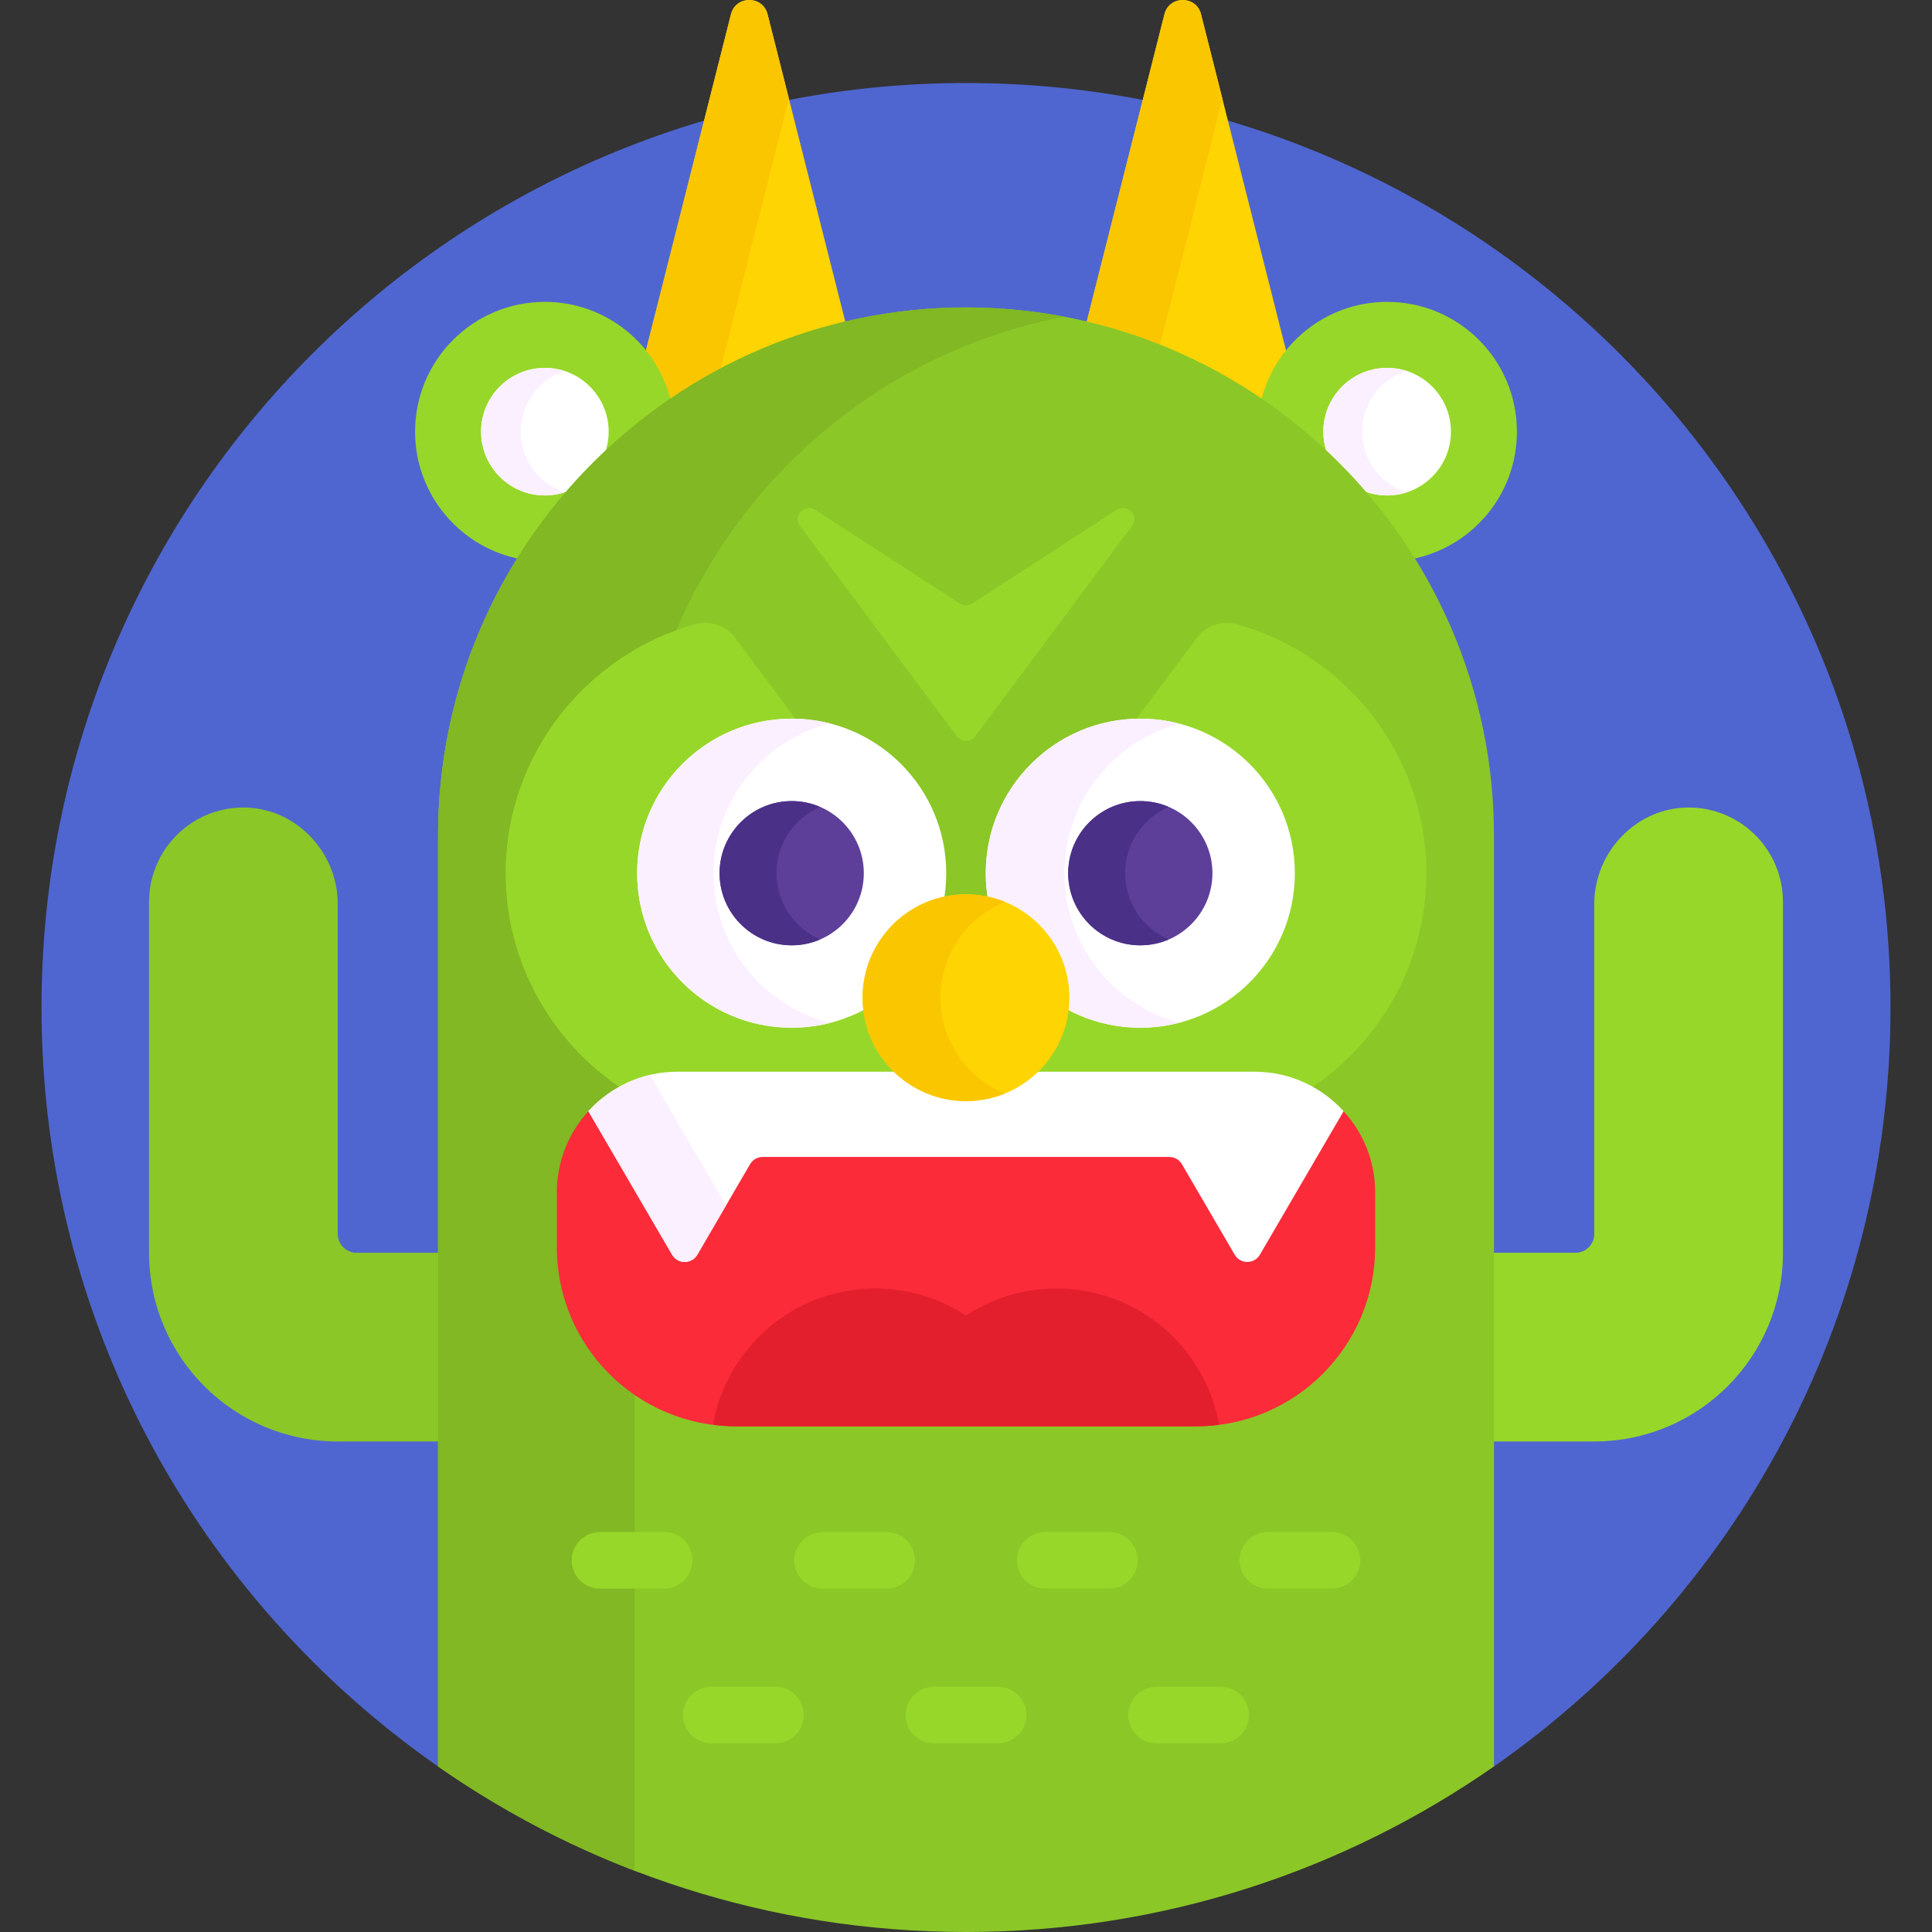 <svg id="Capa_1" enable-background="new 0 0 512 512" height="50" viewBox="0 0 512 512" width="50" xmlns="http://www.w3.org/2000/svg"><rect x="0" y="0" width="512" height="512" fill="#333333" stroke="none"/><g><path d="m256 22c-135.31 0-245 109.69-245 245 0 83.29 41.572 156.858 105.087 201.126l1-.522v-246.215c0-36.95 14.492-71.792 40.807-98.106s61.156-40.807 98.106-40.807 71.792 14.492 98.106 40.807 40.807 61.156 40.807 98.106v246.215l1 .522c63.515-44.268 105.087-117.837 105.087-201.126 0-135.31-109.69-245-245-245z" fill="#4f66d0"/><g><path d="m117.087 332h-22.587c-2.761 0-5-2.239-5-5v-87.437c0-14.017-11.471-25.825-25.485-25.558-13.584.258-24.515 11.349-24.515 24.995v93c0 27.614 22.386 50 50 50h27.587z" fill="#8bc727"/><path d="m447.985 214.005c-14.014-.266-25.485 11.542-25.485 25.558v87.437c0 2.761-2.239 5-5 5h-22.587v50h27.587c27.614 0 50-22.386 50-50v-93c0-13.646-10.931-24.737-24.515-24.995z" fill="#97d729"/></g><g><path d="m177.015 107.259c14.345-10.007 30.323-17.141 47.222-21.111l-20.827-82.374c-1.272-5.032-8.422-5.032-9.695 0l-22.835 90.313c2.941 3.826 5.07 8.301 6.135 13.172z" fill="#fed402"/><path d="m177.66 105.631c4.28-2.912 8.732-5.587 13.33-8.019l18.073-71.481-5.653-22.357c-1.272-5.032-8.422-5.032-9.695 0l-22.521 89.071c2.986 3.709 5.22 8.046 6.466 12.786z" fill="#fac600"/><path d="m334.985 107.259c1.065-4.871 3.195-9.347 6.135-13.172l-22.836-90.313c-1.272-5.032-8.422-5.032-9.695 0l-20.827 82.374c16.9 3.97 32.878 11.104 47.223 21.111z" fill="#fed402"/><path d="m307.451 91.335 16.486-65.205-5.653-22.356c-1.272-5.032-8.422-5.032-9.695 0l-20.587 81.424c6.677 1.578 13.173 3.635 19.449 6.137z" fill="#fac600"/></g><g><path d="m138.042 148.195c5.58-8.917 12.214-17.276 19.851-24.913 6.22-6.22 12.922-11.771 20.01-16.635-3.515-15.262-17.177-26.647-33.508-26.647-18.996 0-34.395 15.399-34.395 34.395 0 16.825 12.083 30.819 28.042 33.8z" fill="#97d729"/><path d="m144.395 131.301c2.787 0 5.411-.689 7.731-1.889 1.857-2.089 3.774-4.137 5.768-6.131.6-.6 1.209-1.187 1.817-1.774 1.01-2.166 1.591-4.57 1.591-7.113 0-9.322-7.584-16.906-16.906-16.906s-16.906 7.584-16.906 16.906c-.001 9.323 7.583 16.907 16.905 16.907z" fill="#fff"/><path d="m138 114.395c0-7.486 4.896-13.843 11.651-16.059-1.656-.543-3.42-.847-5.255-.847-9.322 0-16.906 7.584-16.906 16.906s7.584 16.906 16.906 16.906c1.836 0 3.599-.303 5.255-.847-6.755-2.216-11.651-8.572-11.651-16.059z" fill="#fbf0ff"/><path d="m354.106 123.282c7.637 7.637 14.271 15.996 19.851 24.913 15.959-2.982 28.042-16.976 28.042-33.8.001-18.996-15.398-34.395-34.394-34.395-16.331 0-29.993 11.385-33.508 26.648 7.088 4.863 13.789 10.414 20.009 16.634z" fill="#97d729"/><path d="m354.106 123.282c1.994 1.994 3.911 4.042 5.768 6.131 2.32 1.199 4.944 1.889 7.731 1.889 9.322 0 16.906-7.584 16.906-16.906s-7.584-16.906-16.906-16.906-16.906 7.584-16.906 16.906c0 2.543.581 4.948 1.591 7.113.608.587 1.217 1.173 1.816 1.773z" fill="#fff"/><path d="m361 114.395c0-7.526 4.946-13.913 11.755-16.097-1.625-.521-3.354-.809-5.151-.809-9.322 0-16.906 7.584-16.906 16.906s7.584 16.906 16.906 16.906c1.796 0 3.525-.287 5.151-.809-6.809-2.184-11.755-8.571-11.755-16.097z" fill="#fbf0ff"/></g><g><path d="m256 81.476c-76.953 0-139.913 62.961-139.913 139.913v246.737c39.669 27.648 87.893 43.874 139.913 43.874s100.244-16.226 139.913-43.874v-246.737c0-76.953-62.961-139.913-139.913-139.913z" fill="#8bc727"/></g><g><path d="m168.174 221.389c0-68.058 49.251-125.162 113.87-137.455-8.445-1.607-17.149-2.458-26.043-2.458-76.952 0-139.913 62.961-139.913 139.913v246.737c16.065 11.196 33.533 20.518 52.087 27.649v-274.386z" fill="#81b823"/></g><g fill="#97d729"><path d="m229.658 266.058c-5.853 3.366-12.628 5.303-19.851 5.303-22.031 0-39.955-17.923-39.955-39.954s17.924-39.955 39.955-39.955c.6 0 1.196.019 1.79.045l-16.721-22.407c-2.475-3.317-6.739-4.769-10.724-3.653-28.838 8.071-50.152 34.645-50.152 65.969 0 23.873 12.385 44.982 31.039 57.254 4.431-2.361 9.404-3.645 14.494-3.645h60.005c-5.646-4.518-9.403-11.298-9.88-18.957z"/><path d="m327.848 165.437c-3.985-1.115-8.249.336-10.724 3.653l-16.721 22.407c.594-.026 1.19-.045 1.79-.045 22.031 0 39.955 17.924 39.955 39.955s-17.924 39.954-39.955 39.954c-7.223 0-13.998-1.936-19.851-5.303-.477 7.659-4.234 14.44-9.88 18.958h60.005c5.089 0 10.063 1.284 14.493 3.645 18.654-12.273 31.04-33.383 31.04-57.255 0-31.324-21.314-57.898-50.152-65.969z"/></g><g><g><g><circle cx="209.806" cy="231.406" fill="#fff" r="40.955"/></g><path d="m189.091 231.406c0-19.125 13.111-35.187 30.835-39.692-3.237-.823-6.627-1.263-10.12-1.263-22.619 0-40.954 18.336-40.954 40.954 0 22.619 18.336 40.955 40.954 40.955 3.493 0 6.883-.44 10.12-1.263-17.724-4.505-30.835-20.566-30.835-39.691z" fill="#fbf0ff"/><g><circle cx="209.806" cy="231.406" fill="#5d3f9a" r="19.112"/></g><path d="m205.776 231.406c0-7.861 4.773-14.624 11.571-17.555-2.315-.999-4.864-1.557-7.541-1.557-10.538 0-19.112 8.574-19.112 19.112 0 10.539 8.574 19.112 19.112 19.112 2.677 0 5.225-.558 7.541-1.557-6.798-2.931-11.571-9.694-11.571-17.555z" fill="#4b3087"/><g><circle cx="302.194" cy="231.406" fill="#fff" r="40.955"/></g><path d="m282.091 231.406c0-19.015 12.961-34.999 30.529-39.611-3.329-.874-6.822-1.344-10.426-1.344-22.619 0-40.955 18.336-40.955 40.954 0 2.105.16 4.173.466 6.193 12.393 2.625 21.694 13.625 21.694 26.801 0 1.113-.074 2.208-.203 3.286 5.679 2.98 12.139 4.675 18.997 4.675 3.604 0 7.097-.469 10.426-1.343-17.568-4.612-30.528-20.596-30.528-39.611z" fill="#fbf0ff"/><g><path d="m254.368 159.942-38.32-24.837c-2.809-1.82-6.038 1.629-4.036 4.312l41.584 55.725c1.2 1.608 3.609 1.608 4.809 0l41.584-55.725c2.002-2.682-1.227-6.132-4.036-4.312l-38.32 24.837c-.994.644-2.272.644-3.265 0z" fill="#97d729"/></g><g><circle cx="302.194" cy="231.406" fill="#5d3f9a" r="19.112"/></g><path d="m298.163 231.406c0-7.861 4.773-14.624 11.571-17.555-2.315-.999-4.864-1.557-7.541-1.557-10.538 0-19.112 8.574-19.112 19.112 0 10.539 8.574 19.112 19.112 19.112 2.677 0 5.225-.558 7.541-1.557-6.797-2.931-11.571-9.694-11.571-17.555z" fill="#4b3087"/></g><g><g><path d="m356.07 294.478h-200.141c-5.178 5.681-8.362 13.21-8.362 21.502v14.571c0 26.2 21.239 47.439 47.439 47.439h121.987c26.2 0 47.439-21.239 47.439-47.439v-14.571c.001-8.292-3.184-15.822-8.362-21.502z" fill="#fb2b3a"/></g><g><path d="m356.071 294.478c-5.846-6.414-14.241-10.463-23.603-10.463h-152.936c-9.362 0-17.757 4.049-23.603 10.463l22.185 38.031c1.491 2.556 5.185 2.556 6.676 0l13.992-23.987c.693-1.187 1.964-1.917 3.338-1.917h107.759c1.374 0 2.645.73 3.338 1.917l13.992 23.987c1.491 2.556 5.185 2.556 6.676 0z" fill="#fff"/></g><g><g><path d="m172.236 284.867c-6.385 1.502-12.03 4.919-16.306 9.611l22.185 38.031c1.491 2.556 5.185 2.556 6.676 0l7.618-13.06z" fill="#fbf0ff"/></g></g><g><path d="m195.007 377.99h121.987c2.06 0 4.075-.176 6.065-.43-3.627-20.514-21.501-36.109-43.056-36.109-8.868 0-17.108 2.656-24.002 7.19-6.895-4.533-15.134-7.19-24.002-7.19-21.555 0-39.429 15.595-43.056 36.109 1.989.254 4.004.43 6.064.43z" fill="#e41f2d"/></g></g><g><circle cx="256" cy="264.4" fill="#fed402" r="27.4"/></g><path d="m249.201 264.4c0-11.488 7.073-21.319 17.099-25.39-3.181-1.292-6.656-2.009-10.3-2.009-15.132 0-27.4 12.267-27.4 27.4 0 15.132 12.267 27.4 27.4 27.4 3.644 0 7.12-.718 10.3-2.009-10.026-4.074-17.099-13.904-17.099-25.392z" fill="#fac600"/></g><g><g><path d="m183.5 413.5c0-4.142-3.358-7.5-7.5-7.5h-17c-4.142 0-7.5 3.358-7.5 7.5s3.358 7.5 7.5 7.5h17c4.142 0 7.5-3.358 7.5-7.5z" fill="#97d729"/></g><g><path d="m242.5 413.5c0-4.142-3.358-7.5-7.5-7.5h-17c-4.142 0-7.5 3.358-7.5 7.5s3.358 7.5 7.5 7.5h17c4.142 0 7.5-3.358 7.5-7.5z" fill="#97d729"/></g><g><path d="m301.5 413.5c0-4.142-3.358-7.5-7.5-7.5h-17c-4.142 0-7.5 3.358-7.5 7.5s3.358 7.5 7.5 7.5h17c4.142 0 7.5-3.358 7.5-7.5z" fill="#97d729"/></g><g><path d="m360.5 413.5c0-4.142-3.358-7.5-7.5-7.5h-17c-4.142 0-7.5 3.358-7.5 7.5s3.358 7.5 7.5 7.5h17c4.142 0 7.5-3.358 7.5-7.5z" fill="#97d729"/></g></g><g><g><path d="m213 454.5c0-4.142-3.358-7.5-7.5-7.5h-17c-4.142 0-7.5 3.358-7.5 7.5s3.358 7.5 7.5 7.5h17c4.142 0 7.5-3.358 7.5-7.5z" fill="#97d729"/></g><g><path d="m272 454.5c0-4.142-3.358-7.5-7.5-7.5h-17c-4.142 0-7.5 3.358-7.5 7.5s3.358 7.5 7.5 7.5h17c4.142 0 7.5-3.358 7.5-7.5z" fill="#97d729"/></g><g><path d="m331 454.5c0-4.142-3.358-7.5-7.5-7.5h-17c-4.142 0-7.5 3.358-7.5 7.5s3.358 7.5 7.5 7.5h17c4.142 0 7.5-3.358 7.5-7.5z" fill="#97d729"/></g></g></g></svg>